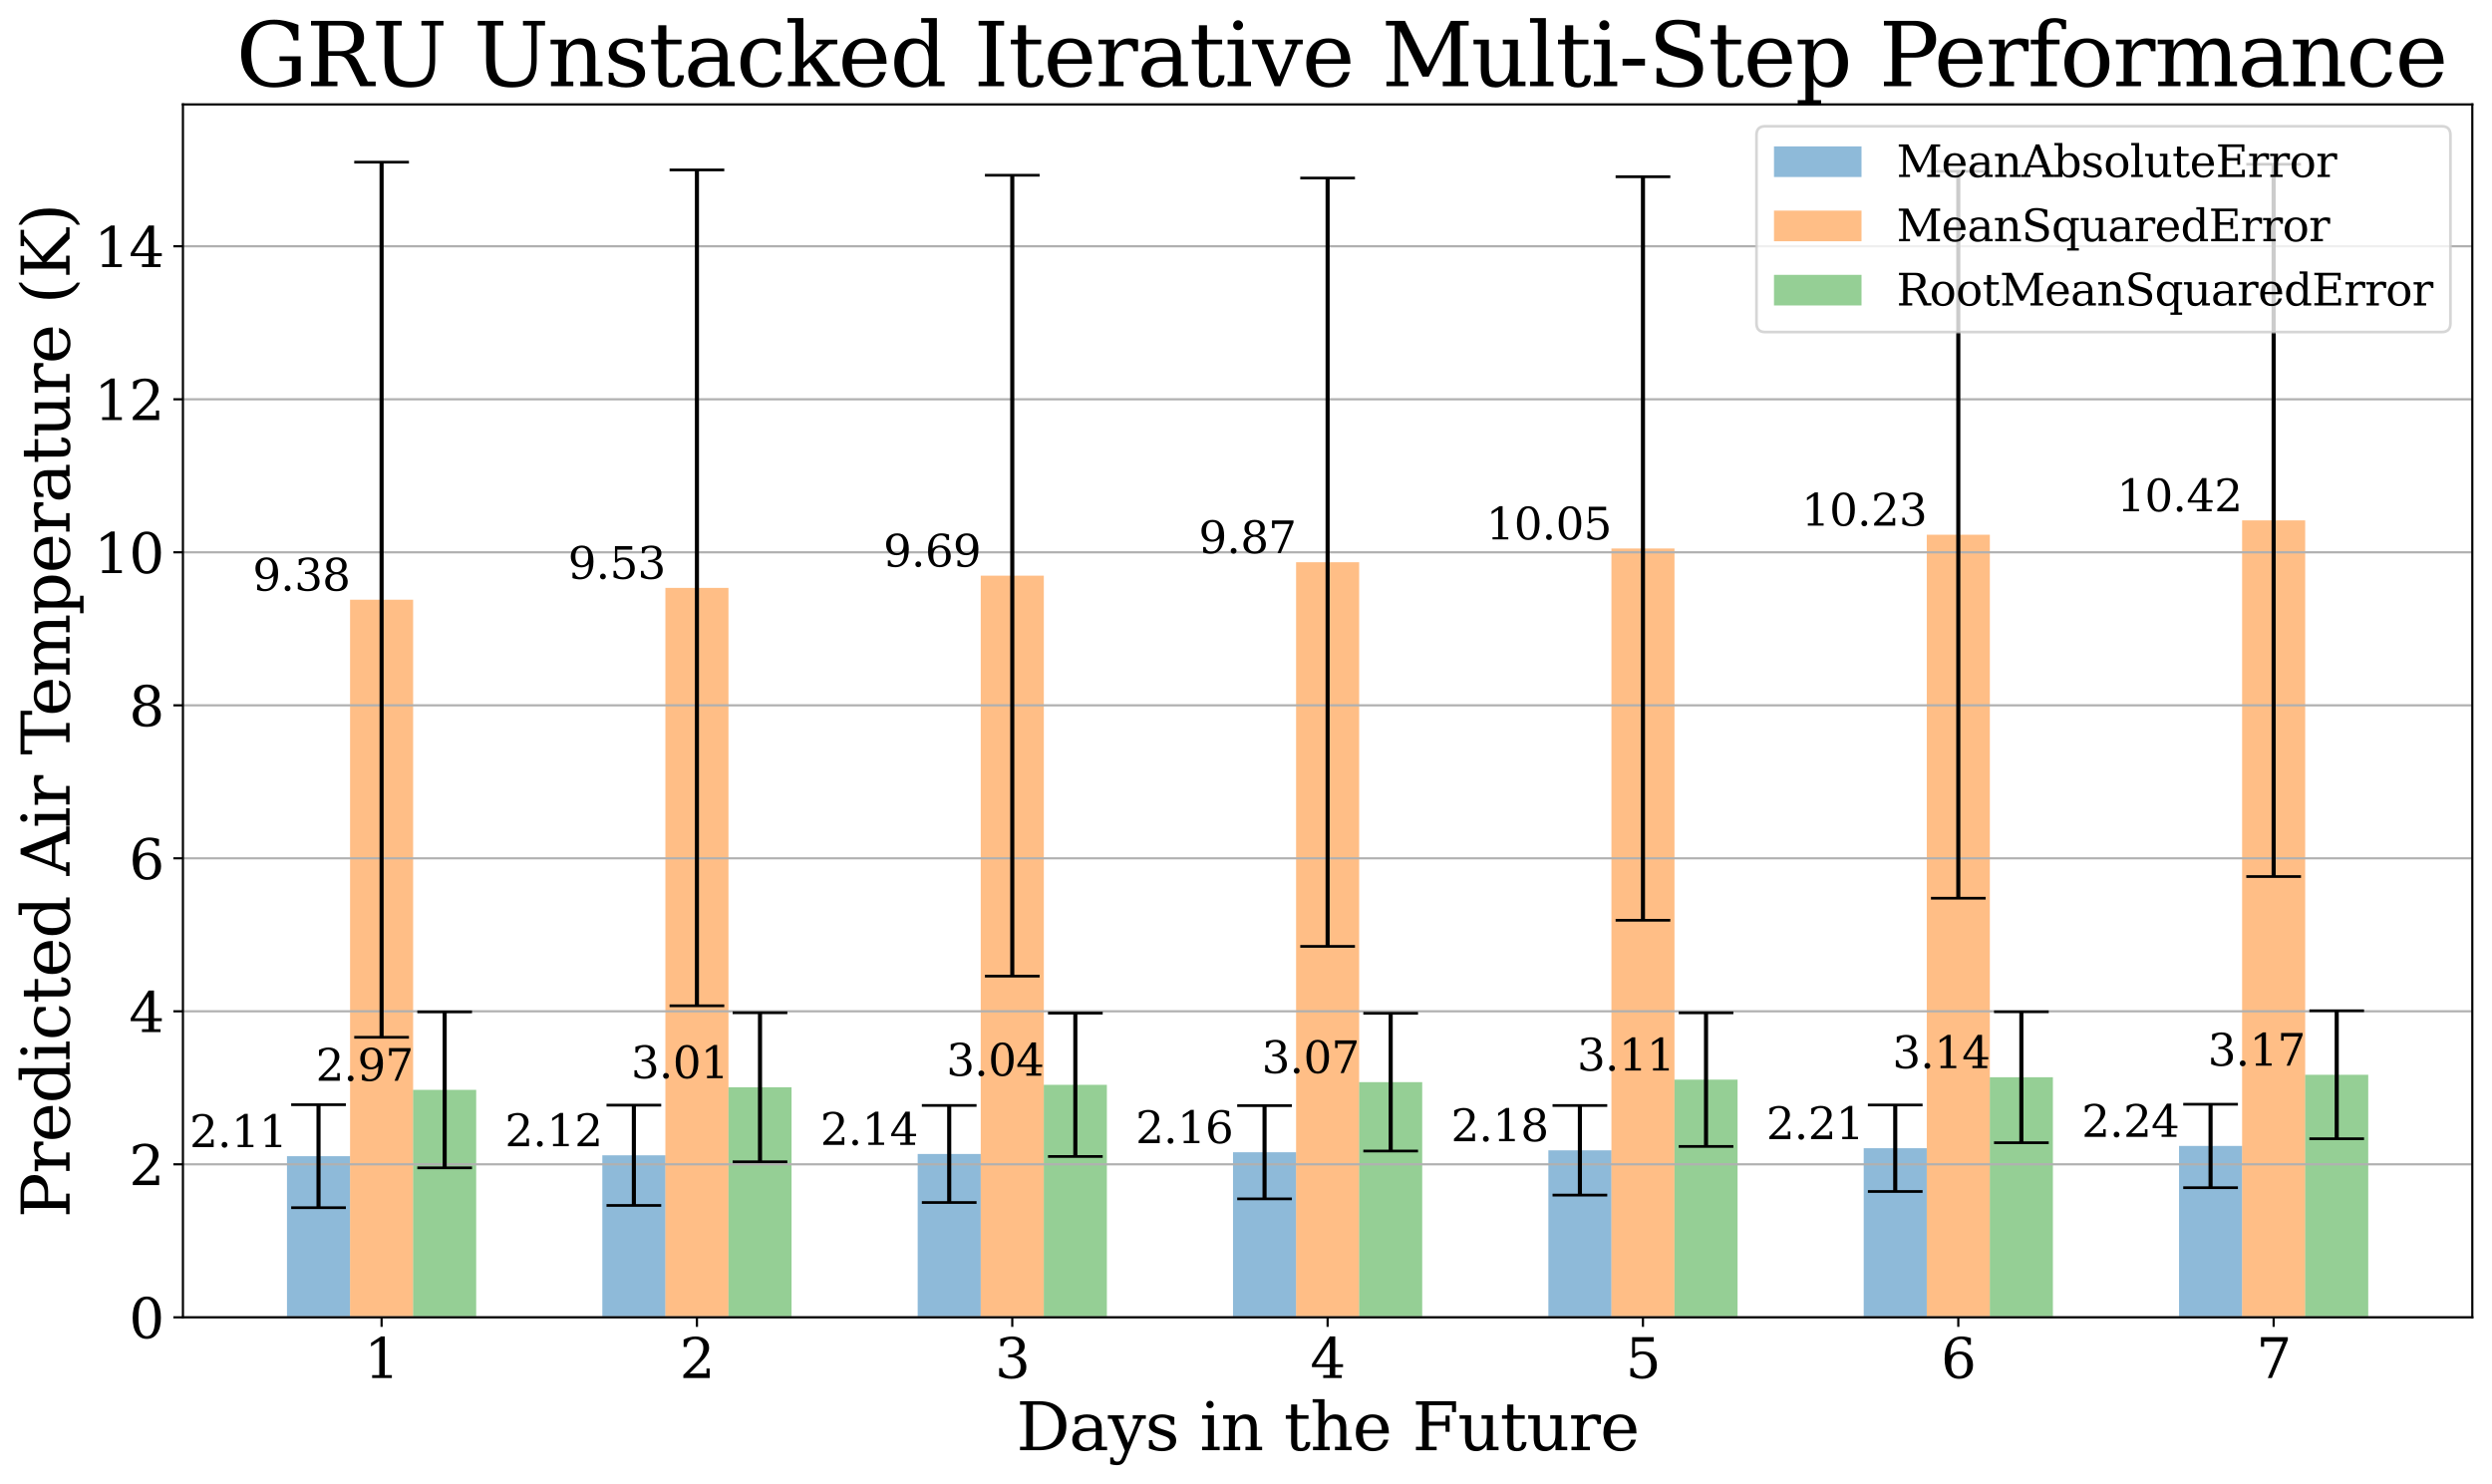 <?xml version="1.0" encoding="utf-8" standalone="no"?>
<!DOCTYPE svg PUBLIC "-//W3C//DTD SVG 1.1//EN"
  "http://www.w3.org/Graphics/SVG/1.1/DTD/svg11.dtd">
<svg height="542.815pt" version="1.1" viewBox="0 0 911.077 542.815" width="911.077pt" xmlns="http://www.w3.org/2000/svg" xmlns:xlink="http://www.w3.org/1999/xlink">
 <defs>
  <style type="text/css">*{stroke-linecap:butt;stroke-linejoin:round;}</style>
 </defs>
 <g id="figure_1">
  <g id="patch_1">
   <path d="M 0 542.815 
L 911.077 542.815 
L 911.077 0 
L 0 0 
z
" style="fill:#ffffff;"/>
  </g>
  <g id="axes_1">
   <g id="patch_2">
    <path d="M 66.877 481.69 
L 903.878 481.69 
L 903.878 38.17 
L 66.877 38.17 
z
" style="fill:#ffffff;"/>
   </g>
   <g id="patch_3">
    <path clip-path="url(#pdb1613e1c4)" d="M 104.923 481.69 
L 127.981 481.69 
L 127.981 422.774 
L 104.923 422.774 
z
" style="fill:#1f77b4;opacity:0.5;"/>
   </g>
   <g id="patch_4">
    <path clip-path="url(#pdb1613e1c4)" d="M 220.212 481.69 
L 243.27 481.69 
L 243.27 422.438 
L 220.212 422.438 
z
" style="fill:#1f77b4;opacity:0.5;"/>
   </g>
   <g id="patch_5">
    <path clip-path="url(#pdb1613e1c4)" d="M 335.501 481.69 
L 358.559 481.69 
L 358.559 421.963 
L 335.501 421.963 
z
" style="fill:#1f77b4;opacity:0.5;"/>
   </g>
   <g id="patch_6">
    <path clip-path="url(#pdb1613e1c4)" d="M 450.791 481.69 
L 473.849 481.69 
L 473.849 421.326 
L 450.791 421.326 
z
" style="fill:#1f77b4;opacity:0.5;"/>
   </g>
   <g id="patch_7">
    <path clip-path="url(#pdb1613e1c4)" d="M 566.08 481.69 
L 589.138 481.69 
L 589.138 420.617 
L 566.08 420.617 
z
" style="fill:#1f77b4;opacity:0.5;"/>
   </g>
   <g id="patch_8">
    <path clip-path="url(#pdb1613e1c4)" d="M 681.369 481.69 
L 704.427 481.69 
L 704.427 419.855 
L 681.369 419.855 
z
" style="fill:#1f77b4;opacity:0.5;"/>
   </g>
   <g id="patch_9">
    <path clip-path="url(#pdb1613e1c4)" d="M 796.658 481.69 
L 819.716 481.69 
L 819.716 419.033 
L 796.658 419.033 
z
" style="fill:#1f77b4;opacity:0.5;"/>
   </g>
   <g id="patch_10">
    <path clip-path="url(#pdb1613e1c4)" d="M 127.981 481.69 
L 151.039 481.69 
L 151.039 219.287 
L 127.981 219.287 
z
" style="fill:#ff7f0e;opacity:0.5;"/>
   </g>
   <g id="patch_11">
    <path clip-path="url(#pdb1613e1c4)" d="M 243.27 481.69 
L 266.328 481.69 
L 266.328 214.96 
L 243.27 214.96 
z
" style="fill:#ff7f0e;opacity:0.5;"/>
   </g>
   <g id="patch_12">
    <path clip-path="url(#pdb1613e1c4)" d="M 358.559 481.69 
L 381.617 481.69 
L 381.617 210.502 
L 358.559 210.502 
z
" style="fill:#ff7f0e;opacity:0.5;"/>
   </g>
   <g id="patch_13">
    <path clip-path="url(#pdb1613e1c4)" d="M 473.849 481.69 
L 496.906 481.69 
L 496.906 205.578 
L 473.849 205.578 
z
" style="fill:#ff7f0e;opacity:0.5;"/>
   </g>
   <g id="patch_14">
    <path clip-path="url(#pdb1613e1c4)" d="M 589.138 481.69 
L 612.196 481.69 
L 612.196 200.569 
L 589.138 200.569 
z
" style="fill:#ff7f0e;opacity:0.5;"/>
   </g>
   <g id="patch_15">
    <path clip-path="url(#pdb1613e1c4)" d="M 704.427 481.69 
L 727.485 481.69 
L 727.485 195.538 
L 704.427 195.538 
z
" style="fill:#ff7f0e;opacity:0.5;"/>
   </g>
   <g id="patch_16">
    <path clip-path="url(#pdb1613e1c4)" d="M 819.716 481.69 
L 842.774 481.69 
L 842.774 190.29 
L 819.716 190.29 
z
" style="fill:#ff7f0e;opacity:0.5;"/>
   </g>
   <g id="patch_17">
    <path clip-path="url(#pdb1613e1c4)" d="M 151.039 481.69 
L 174.097 481.69 
L 174.097 398.513 
L 151.039 398.513 
z
" style="fill:#2ca02c;opacity:0.5;"/>
   </g>
   <g id="patch_18">
    <path clip-path="url(#pdb1613e1c4)" d="M 266.328 481.69 
L 289.386 481.69 
L 289.386 397.57 
L 266.328 397.57 
z
" style="fill:#2ca02c;opacity:0.5;"/>
   </g>
   <g id="patch_19">
    <path clip-path="url(#pdb1613e1c4)" d="M 381.617 481.69 
L 404.675 481.69 
L 404.675 396.662 
L 381.617 396.662 
z
" style="fill:#2ca02c;opacity:0.5;"/>
   </g>
   <g id="patch_20">
    <path clip-path="url(#pdb1613e1c4)" d="M 496.906 481.69 
L 519.964 481.69 
L 519.964 395.698 
L 496.906 395.698 
z
" style="fill:#2ca02c;opacity:0.5;"/>
   </g>
   <g id="patch_21">
    <path clip-path="url(#pdb1613e1c4)" d="M 612.196 481.69 
L 635.254 481.69 
L 635.254 394.775 
L 612.196 394.775 
z
" style="fill:#2ca02c;opacity:0.5;"/>
   </g>
   <g id="patch_22">
    <path clip-path="url(#pdb1613e1c4)" d="M 727.485 481.69 
L 750.543 481.69 
L 750.543 393.898 
L 727.485 393.898 
z
" style="fill:#2ca02c;opacity:0.5;"/>
   </g>
   <g id="patch_23">
    <path clip-path="url(#pdb1613e1c4)" d="M 842.774 481.69 
L 865.832 481.69 
L 865.832 392.991 
L 842.774 392.991 
z
" style="fill:#2ca02c;opacity:0.5;"/>
   </g>
   <g id="matplotlib.axis_1">
    <g id="xtick_1">
     <g id="line2d_1">
      <defs>
       <path d="M 0 0 
L 0 3.5 
" id="m2ed9f456ec" style="stroke:#000000;stroke-width:0.8;"/>
      </defs>
      <g>
       <use style="stroke:#000000;stroke-width:0.8;" x="139.51" xlink:href="#m2ed9f456ec" y="481.69"/>
      </g>
     </g>
     <g id="text_1">
      <!-- 1 -->
      <g transform="translate(133.147 503.887)scale(0.2 -0.2)">
       <defs>
        <path d="M 909 0 
L 909 331 
L 1722 331 
L 1722 4213 
L 781 3603 
L 781 4013 
L 1919 4750 
L 2350 4750 
L 2350 331 
L 3163 331 
L 3163 0 
L 909 0 
z
" id="DejaVuSerif-31" transform="scale(0.016)"/>
       </defs>
       <use xlink:href="#DejaVuSerif-31"/>
      </g>
     </g>
    </g>
    <g id="xtick_2">
     <g id="line2d_2">
      <g>
       <use style="stroke:#000000;stroke-width:0.8;" x="254.799" xlink:href="#m2ed9f456ec" y="481.69"/>
      </g>
     </g>
     <g id="text_2">
      <!-- 2 -->
      <g transform="translate(248.436 503.887)scale(0.2 -0.2)">
       <defs>
        <path d="M 819 3553 
L 469 3553 
L 469 4384 
Q 803 4563 1142 4656 
Q 1481 4750 1806 4750 
Q 2534 4750 2956 4397 
Q 3378 4044 3378 3438 
Q 3378 2753 2422 1800 
Q 2347 1728 2309 1691 
L 1131 513 
L 3078 513 
L 3078 1088 
L 3444 1088 
L 3444 0 
L 434 0 
L 434 341 
L 1850 1753 
Q 2319 2222 2519 2614 
Q 2719 3006 2719 3438 
Q 2719 3909 2473 4175 
Q 2228 4441 1797 4441 
Q 1350 4441 1106 4219 
Q 863 3997 819 3553 
z
" id="DejaVuSerif-32" transform="scale(0.016)"/>
       </defs>
       <use xlink:href="#DejaVuSerif-32"/>
      </g>
     </g>
    </g>
    <g id="xtick_3">
     <g id="line2d_3">
      <g>
       <use style="stroke:#000000;stroke-width:0.8;" x="370.088" xlink:href="#m2ed9f456ec" y="481.69"/>
      </g>
     </g>
     <g id="text_3">
      <!-- 3 -->
      <g transform="translate(363.726 503.887)scale(0.2 -0.2)">
       <defs>
        <path d="M 622 4469 
Q 988 4606 1323 4678 
Q 1659 4750 1953 4750 
Q 2638 4750 3022 4454 
Q 3406 4159 3406 3634 
Q 3406 3213 3140 2930 
Q 2875 2647 2388 2547 
Q 2963 2466 3280 2130 
Q 3597 1794 3597 1259 
Q 3597 606 3158 257 
Q 2719 -91 1894 -91 
Q 1528 -91 1179 -12 
Q 831 66 488 225 
L 488 1131 
L 838 1131 
Q 869 681 1141 450 
Q 1413 219 1906 219 
Q 2384 219 2661 495 
Q 2938 772 2938 1253 
Q 2938 1803 2653 2086 
Q 2369 2369 1819 2369 
L 1522 2369 
L 1522 2688 
L 1678 2688 
Q 2225 2688 2498 2914 
Q 2772 3141 2772 3597 
Q 2772 4006 2547 4223 
Q 2322 4441 1900 4441 
Q 1478 4441 1245 4241 
Q 1013 4041 972 3647 
L 622 3647 
L 622 4469 
z
" id="DejaVuSerif-33" transform="scale(0.016)"/>
       </defs>
       <use xlink:href="#DejaVuSerif-33"/>
      </g>
     </g>
    </g>
    <g id="xtick_4">
     <g id="line2d_4">
      <g>
       <use style="stroke:#000000;stroke-width:0.8;" x="485.377" xlink:href="#m2ed9f456ec" y="481.69"/>
      </g>
     </g>
     <g id="text_4">
      <!-- 4 -->
      <g transform="translate(479.015 503.887)scale(0.2 -0.2)">
       <defs>
        <path d="M 2234 1581 
L 2234 4063 
L 641 1581 
L 2234 1581 
z
M 3609 0 
L 1484 0 
L 1484 331 
L 2234 331 
L 2234 1247 
L 197 1247 
L 197 1588 
L 2241 4750 
L 2859 4750 
L 2859 1581 
L 3750 1581 
L 3750 1247 
L 2859 1247 
L 2859 331 
L 3609 331 
L 3609 0 
z
" id="DejaVuSerif-34" transform="scale(0.016)"/>
       </defs>
       <use xlink:href="#DejaVuSerif-34"/>
      </g>
     </g>
    </g>
    <g id="xtick_5">
     <g id="line2d_5">
      <g>
       <use style="stroke:#000000;stroke-width:0.8;" x="600.667" xlink:href="#m2ed9f456ec" y="481.69"/>
      </g>
     </g>
     <g id="text_5">
      <!-- 5 -->
      <g transform="translate(594.304 503.887)scale(0.2 -0.2)">
       <defs>
        <path d="M 3219 4666 
L 3219 4153 
L 1081 4153 
L 1081 2816 
Q 1244 2928 1461 2984 
Q 1678 3041 1947 3041 
Q 2703 3041 3140 2622 
Q 3578 2203 3578 1478 
Q 3578 738 3136 323 
Q 2694 -91 1894 -91 
Q 1572 -91 1234 -12 
Q 897 66 544 225 
L 544 1131 
L 897 1131 
Q 925 688 1179 453 
Q 1434 219 1894 219 
Q 2388 219 2653 544 
Q 2919 869 2919 1478 
Q 2919 2084 2655 2407 
Q 2391 2731 1894 2731 
Q 1613 2731 1398 2631 
Q 1184 2531 1019 2322 
L 750 2322 
L 750 4666 
L 3219 4666 
z
" id="DejaVuSerif-35" transform="scale(0.016)"/>
       </defs>
       <use xlink:href="#DejaVuSerif-35"/>
      </g>
     </g>
    </g>
    <g id="xtick_6">
     <g id="line2d_6">
      <g>
       <use style="stroke:#000000;stroke-width:0.8;" x="715.956" xlink:href="#m2ed9f456ec" y="481.69"/>
      </g>
     </g>
     <g id="text_6">
      <!-- 6 -->
      <g transform="translate(709.594 503.887)scale(0.2 -0.2)">
       <defs>
        <path d="M 2094 219 
Q 2534 219 2771 542 
Q 3009 866 3009 1472 
Q 3009 2078 2771 2401 
Q 2534 2725 2094 2725 
Q 1647 2725 1412 2412 
Q 1178 2100 1178 1509 
Q 1178 888 1415 553 
Q 1653 219 2094 219 
z
M 1075 2569 
Q 1288 2803 1556 2918 
Q 1825 3034 2163 3034 
Q 2859 3034 3264 2615 
Q 3669 2197 3669 1472 
Q 3669 763 3233 336 
Q 2797 -91 2069 -91 
Q 1278 -91 853 498 
Q 428 1088 428 2181 
Q 428 3406 931 4078 
Q 1434 4750 2350 4750 
Q 2597 4750 2869 4703 
Q 3141 4656 3425 4563 
L 3425 3794 
L 3072 3794 
Q 3034 4109 2831 4275 
Q 2628 4441 2284 4441 
Q 1678 4441 1381 3981 
Q 1084 3522 1075 2569 
z
" id="DejaVuSerif-36" transform="scale(0.016)"/>
       </defs>
       <use xlink:href="#DejaVuSerif-36"/>
      </g>
     </g>
    </g>
    <g id="xtick_7">
     <g id="line2d_7">
      <g>
       <use style="stroke:#000000;stroke-width:0.8;" x="831.245" xlink:href="#m2ed9f456ec" y="481.69"/>
      </g>
     </g>
     <g id="text_7">
      <!-- 7 -->
      <g transform="translate(824.883 503.887)scale(0.2 -0.2)">
       <defs>
        <path d="M 3609 4347 
L 1784 0 
L 1319 0 
L 3059 4153 
L 903 4153 
L 903 3578 
L 538 3578 
L 538 4666 
L 3609 4666 
L 3609 4347 
z
" id="DejaVuSerif-37" transform="scale(0.016)"/>
       </defs>
       <use xlink:href="#DejaVuSerif-37"/>
      </g>
     </g>
    </g>
    <g id="text_8">
     <!-- Days in the Future -->
     <g transform="translate(371.558 530.283)scale(0.24 -0.24)">
      <defs>
       <path d="M 1581 331 
L 2163 331 
Q 3072 331 3558 850 
Q 4044 1369 4044 2338 
Q 4044 3306 3559 3818 
Q 3075 4331 2163 4331 
L 1581 4331 
L 1581 331 
z
M 353 0 
L 353 331 
L 947 331 
L 947 4331 
L 353 4331 
L 353 4666 
L 2209 4666 
Q 3416 4666 4089 4050 
Q 4763 3434 4763 2338 
Q 4763 1238 4088 619 
Q 3413 0 2209 0 
L 353 0 
z
" id="DejaVuSerif-44" transform="scale(0.016)"/>
       <path d="M 2547 1044 
L 2547 1747 
L 1806 1747 
Q 1378 1747 1168 1562 
Q 959 1378 959 997 
Q 959 650 1171 447 
Q 1384 244 1747 244 
Q 2106 244 2326 466 
Q 2547 688 2547 1044 
z
M 3122 2075 
L 3122 331 
L 3634 331 
L 3634 0 
L 2547 0 
L 2547 359 
Q 2356 128 2106 18 
Q 1856 -91 1522 -91 
Q 969 -91 644 203 
Q 319 497 319 997 
Q 319 1513 691 1797 
Q 1063 2081 1741 2081 
L 2547 2081 
L 2547 2309 
Q 2547 2688 2317 2895 
Q 2088 3103 1672 3103 
Q 1328 3103 1125 2947 
Q 922 2791 872 2484 
L 575 2484 
L 575 3156 
Q 875 3284 1158 3348 
Q 1441 3413 1709 3413 
Q 2400 3413 2761 3070 
Q 3122 2728 3122 2075 
z
" id="DejaVuSerif-61" transform="scale(0.016)"/>
       <path d="M 1381 -609 
L 1600 -56 
L 359 2988 
L -19 2988 
L -19 3322 
L 1509 3322 
L 1509 2988 
L 978 2988 
L 1913 703 
L 2847 2988 
L 2350 2988 
L 2350 3322 
L 3597 3322 
L 3597 2988 
L 3225 2988 
L 1703 -750 
Q 1547 -1138 1356 -1280 
Q 1166 -1422 819 -1422 
Q 672 -1422 517 -1397 
Q 363 -1372 206 -1325 
L 206 -691 
L 500 -691 
Q 519 -903 608 -995 
Q 697 -1088 884 -1088 
Q 1056 -1088 1161 -992 
Q 1266 -897 1381 -609 
z
" id="DejaVuSerif-79" transform="scale(0.016)"/>
       <path d="M 359 184 
L 359 959 
L 691 959 
Q 703 588 923 403 
Q 1144 219 1575 219 
Q 1963 219 2166 364 
Q 2369 509 2369 788 
Q 2369 1006 2220 1140 
Q 2072 1275 1594 1428 
L 1178 1569 
Q 750 1706 558 1912 
Q 366 2119 366 2438 
Q 366 2894 700 3153 
Q 1034 3413 1625 3413 
Q 1888 3413 2178 3344 
Q 2469 3275 2778 3144 
L 2778 2419 
L 2447 2419 
Q 2434 2741 2221 2922 
Q 2009 3103 1644 3103 
Q 1281 3103 1095 2975 
Q 909 2847 909 2591 
Q 909 2381 1050 2254 
Q 1191 2128 1613 1997 
L 2069 1856 
Q 2541 1709 2748 1489 
Q 2956 1269 2956 922 
Q 2956 450 2595 179 
Q 2234 -91 1600 -91 
Q 1278 -91 972 -22 
Q 666 47 359 184 
z
" id="DejaVuSerif-73" transform="scale(0.016)"/>
       <path id="DejaVuSerif-20" transform="scale(0.016)"/>
       <path d="M 622 4353 
Q 622 4497 726 4603 
Q 831 4709 978 4709 
Q 1122 4709 1226 4603 
Q 1331 4497 1331 4353 
Q 1331 4206 1228 4103 
Q 1125 4000 978 4000 
Q 831 4000 726 4103 
Q 622 4206 622 4353 
z
M 1356 331 
L 1900 331 
L 1900 0 
L 231 0 
L 231 331 
L 781 331 
L 781 2988 
L 231 2988 
L 231 3322 
L 1356 3322 
L 1356 331 
z
" id="DejaVuSerif-69" transform="scale(0.016)"/>
       <path d="M 263 0 
L 263 331 
L 781 331 
L 781 2988 
L 231 2988 
L 231 3322 
L 1356 3322 
L 1356 2731 
Q 1516 3069 1770 3241 
Q 2025 3413 2363 3413 
Q 2913 3413 3172 3097 
Q 3431 2781 3431 2113 
L 3431 331 
L 3944 331 
L 3944 0 
L 2356 0 
L 2356 331 
L 2853 331 
L 2853 1931 
Q 2853 2541 2703 2767 
Q 2553 2994 2175 2994 
Q 1775 2994 1565 2701 
Q 1356 2409 1356 1850 
L 1356 331 
L 1856 331 
L 1856 0 
L 263 0 
z
" id="DejaVuSerif-6e" transform="scale(0.016)"/>
       <path d="M 691 2988 
L 184 2988 
L 184 3322 
L 691 3322 
L 691 4353 
L 1269 4353 
L 1269 3322 
L 2350 3322 
L 2350 2988 
L 1269 2988 
L 1269 878 
Q 1269 456 1350 337 
Q 1431 219 1650 219 
Q 1875 219 1978 351 
Q 2081 484 2088 781 
L 2522 781 
Q 2497 328 2275 118 
Q 2053 -91 1600 -91 
Q 1103 -91 897 129 
Q 691 350 691 878 
L 691 2988 
z
" id="DejaVuSerif-74" transform="scale(0.016)"/>
       <path d="M 263 0 
L 263 331 
L 781 331 
L 781 4531 
L 231 4531 
L 231 4863 
L 1356 4863 
L 1356 2731 
Q 1516 3069 1770 3241 
Q 2025 3413 2363 3413 
Q 2913 3413 3172 3097 
Q 3431 2781 3431 2113 
L 3431 331 
L 3944 331 
L 3944 0 
L 2356 0 
L 2356 331 
L 2853 331 
L 2853 1931 
Q 2853 2541 2704 2764 
Q 2556 2988 2175 2988 
Q 1775 2988 1565 2697 
Q 1356 2406 1356 1850 
L 1356 331 
L 1856 331 
L 1856 0 
L 263 0 
z
" id="DejaVuSerif-68" transform="scale(0.016)"/>
       <path d="M 3469 1600 
L 991 1600 
L 991 1575 
Q 991 903 1244 561 
Q 1497 219 1991 219 
Q 2369 219 2611 417 
Q 2853 616 2950 1006 
L 3413 1006 
Q 3275 459 2904 184 
Q 2534 -91 1931 -91 
Q 1203 -91 761 389 
Q 319 869 319 1663 
Q 319 2450 753 2931 
Q 1188 3413 1894 3413 
Q 2647 3413 3050 2948 
Q 3453 2484 3469 1600 
z
M 2791 1931 
Q 2772 2513 2545 2808 
Q 2319 3103 1894 3103 
Q 1497 3103 1269 2806 
Q 1041 2509 991 1931 
L 2791 1931 
z
" id="DejaVuSerif-65" transform="scale(0.016)"/>
       <path d="M 353 0 
L 353 331 
L 947 331 
L 947 4331 
L 353 4331 
L 353 4666 
L 4172 4666 
L 4172 3628 
L 3788 3628 
L 3788 4281 
L 1581 4281 
L 1581 2719 
L 3175 2719 
L 3175 3303 
L 3559 3303 
L 3559 1753 
L 3175 1753 
L 3175 2338 
L 1581 2338 
L 1581 331 
L 2328 331 
L 2328 0 
L 353 0 
z
" id="DejaVuSerif-46" transform="scale(0.016)"/>
       <path d="M 2266 3322 
L 3341 3322 
L 3341 331 
L 3884 331 
L 3884 0 
L 2766 0 
L 2766 588 
Q 2606 256 2353 82 
Q 2100 -91 1766 -91 
Q 1213 -91 952 223 
Q 691 538 691 1209 
L 691 2988 
L 172 2988 
L 172 3322 
L 1269 3322 
L 1269 1388 
Q 1269 781 1417 556 
Q 1566 331 1947 331 
Q 2347 331 2556 625 
Q 2766 919 2766 1478 
L 2766 2988 
L 2266 2988 
L 2266 3322 
z
" id="DejaVuSerif-75" transform="scale(0.016)"/>
       <path d="M 3059 3328 
L 3059 2497 
L 2728 2497 
Q 2713 2744 2591 2866 
Q 2469 2988 2234 2988 
Q 1809 2988 1582 2694 
Q 1356 2400 1356 1850 
L 1356 331 
L 2022 331 
L 2022 0 
L 263 0 
L 263 331 
L 781 331 
L 781 2994 
L 231 2994 
L 231 3322 
L 1356 3322 
L 1356 2731 
Q 1525 3078 1790 3245 
Q 2056 3413 2438 3413 
Q 2578 3413 2733 3391 
Q 2888 3369 3059 3328 
z
" id="DejaVuSerif-72" transform="scale(0.016)"/>
      </defs>
      <use xlink:href="#DejaVuSerif-44"/>
      <use x="80.176" xlink:href="#DejaVuSerif-61"/>
      <use x="139.795" xlink:href="#DejaVuSerif-79"/>
      <use x="196.289" xlink:href="#DejaVuSerif-73"/>
      <use x="247.607" xlink:href="#DejaVuSerif-20"/>
      <use x="279.395" xlink:href="#DejaVuSerif-69"/>
      <use x="311.377" xlink:href="#DejaVuSerif-6e"/>
      <use x="375.781" xlink:href="#DejaVuSerif-20"/>
      <use x="407.568" xlink:href="#DejaVuSerif-74"/>
      <use x="447.754" xlink:href="#DejaVuSerif-68"/>
      <use x="512.158" xlink:href="#DejaVuSerif-65"/>
      <use x="571.338" xlink:href="#DejaVuSerif-20"/>
      <use x="603.125" xlink:href="#DejaVuSerif-46"/>
      <use x="672.51" xlink:href="#DejaVuSerif-75"/>
      <use x="736.914" xlink:href="#DejaVuSerif-74"/>
      <use x="777.1" xlink:href="#DejaVuSerif-75"/>
      <use x="841.504" xlink:href="#DejaVuSerif-72"/>
      <use x="889.307" xlink:href="#DejaVuSerif-65"/>
     </g>
    </g>
   </g>
   <g id="matplotlib.axis_2">
    <g id="ytick_1">
     <g id="line2d_8">
      <path clip-path="url(#pdb1613e1c4)" d="M 66.877 481.69 
L 903.878 481.69 
" style="fill:none;stroke:#b0b0b0;stroke-linecap:square;stroke-width:0.8;"/>
     </g>
     <g id="line2d_9">
      <defs>
       <path d="M 0 0 
L -3.5 0 
" id="m2a1f2db826" style="stroke:#000000;stroke-width:0.8;"/>
      </defs>
      <g>
       <use style="stroke:#000000;stroke-width:0.8;" x="66.877" xlink:href="#m2a1f2db826" y="481.69"/>
      </g>
     </g>
     <g id="text_9">
      <!-- 0 -->
      <g transform="translate(47.153 489.288)scale(0.2 -0.2)">
       <defs>
        <path d="M 2034 219 
Q 2513 219 2750 744 
Q 2988 1269 2988 2328 
Q 2988 3391 2750 3916 
Q 2513 4441 2034 4441 
Q 1556 4441 1318 3916 
Q 1081 3391 1081 2328 
Q 1081 1269 1318 744 
Q 1556 219 2034 219 
z
M 2034 -91 
Q 1275 -91 848 546 
Q 422 1184 422 2328 
Q 422 3475 848 4112 
Q 1275 4750 2034 4750 
Q 2797 4750 3222 4112 
Q 3647 3475 3647 2328 
Q 3647 1184 3222 546 
Q 2797 -91 2034 -91 
z
" id="DejaVuSerif-30" transform="scale(0.016)"/>
       </defs>
       <use xlink:href="#DejaVuSerif-30"/>
      </g>
     </g>
    </g>
    <g id="ytick_2">
     <g id="line2d_10">
      <path clip-path="url(#pdb1613e1c4)" d="M 66.877 425.742 
L 903.878 425.742 
" style="fill:none;stroke:#b0b0b0;stroke-linecap:square;stroke-width:0.8;"/>
     </g>
     <g id="line2d_11">
      <g>
       <use style="stroke:#000000;stroke-width:0.8;" x="66.877" xlink:href="#m2a1f2db826" y="425.742"/>
      </g>
     </g>
     <g id="text_10">
      <!-- 2 -->
      <g transform="translate(47.153 433.341)scale(0.2 -0.2)">
       <use xlink:href="#DejaVuSerif-32"/>
      </g>
     </g>
    </g>
    <g id="ytick_3">
     <g id="line2d_12">
      <path clip-path="url(#pdb1613e1c4)" d="M 66.877 369.795 
L 903.878 369.795 
" style="fill:none;stroke:#b0b0b0;stroke-linecap:square;stroke-width:0.8;"/>
     </g>
     <g id="line2d_13">
      <g>
       <use style="stroke:#000000;stroke-width:0.8;" x="66.877" xlink:href="#m2a1f2db826" y="369.795"/>
      </g>
     </g>
     <g id="text_11">
      <!-- 4 -->
      <g transform="translate(47.153 377.393)scale(0.2 -0.2)">
       <use xlink:href="#DejaVuSerif-34"/>
      </g>
     </g>
    </g>
    <g id="ytick_4">
     <g id="line2d_14">
      <path clip-path="url(#pdb1613e1c4)" d="M 66.877 313.847 
L 903.878 313.847 
" style="fill:none;stroke:#b0b0b0;stroke-linecap:square;stroke-width:0.8;"/>
     </g>
     <g id="line2d_15">
      <g>
       <use style="stroke:#000000;stroke-width:0.8;" x="66.877" xlink:href="#m2a1f2db826" y="313.847"/>
      </g>
     </g>
     <g id="text_12">
      <!-- 6 -->
      <g transform="translate(47.153 321.445)scale(0.2 -0.2)">
       <use xlink:href="#DejaVuSerif-36"/>
      </g>
     </g>
    </g>
    <g id="ytick_5">
     <g id="line2d_16">
      <path clip-path="url(#pdb1613e1c4)" d="M 66.877 257.899 
L 903.878 257.899 
" style="fill:none;stroke:#b0b0b0;stroke-linecap:square;stroke-width:0.8;"/>
     </g>
     <g id="line2d_17">
      <g>
       <use style="stroke:#000000;stroke-width:0.8;" x="66.877" xlink:href="#m2a1f2db826" y="257.899"/>
      </g>
     </g>
     <g id="text_13">
      <!-- 8 -->
      <g transform="translate(47.153 265.498)scale(0.2 -0.2)">
       <defs>
        <path d="M 2981 1275 
Q 2981 1775 2732 2051 
Q 2484 2328 2034 2328 
Q 1584 2328 1336 2051 
Q 1088 1775 1088 1275 
Q 1088 772 1336 495 
Q 1584 219 2034 219 
Q 2484 219 2732 495 
Q 2981 772 2981 1275 
z
M 2853 3541 
Q 2853 3966 2637 4203 
Q 2422 4441 2034 4441 
Q 1650 4441 1433 4203 
Q 1216 3966 1216 3541 
Q 1216 3113 1433 2875 
Q 1650 2638 2034 2638 
Q 2422 2638 2637 2875 
Q 2853 3113 2853 3541 
z
M 2516 2484 
Q 3047 2413 3344 2092 
Q 3641 1772 3641 1275 
Q 3641 619 3225 264 
Q 2809 -91 2034 -91 
Q 1263 -91 845 264 
Q 428 619 428 1275 
Q 428 1772 725 2092 
Q 1022 2413 1556 2484 
Q 1084 2569 832 2842 
Q 581 3116 581 3541 
Q 581 4103 968 4426 
Q 1356 4750 2034 4750 
Q 2713 4750 3100 4426 
Q 3488 4103 3488 3541 
Q 3488 3116 3236 2842 
Q 2984 2569 2516 2484 
z
" id="DejaVuSerif-38" transform="scale(0.016)"/>
       </defs>
       <use xlink:href="#DejaVuSerif-38"/>
      </g>
     </g>
    </g>
    <g id="ytick_6">
     <g id="line2d_18">
      <path clip-path="url(#pdb1613e1c4)" d="M 66.877 201.952 
L 903.878 201.952 
" style="fill:none;stroke:#b0b0b0;stroke-linecap:square;stroke-width:0.8;"/>
     </g>
     <g id="line2d_19">
      <g>
       <use style="stroke:#000000;stroke-width:0.8;" x="66.877" xlink:href="#m2a1f2db826" y="201.952"/>
      </g>
     </g>
     <g id="text_14">
      <!-- 10 -->
      <g transform="translate(34.428 209.55)scale(0.2 -0.2)">
       <use xlink:href="#DejaVuSerif-31"/>
       <use x="63.623" xlink:href="#DejaVuSerif-30"/>
      </g>
     </g>
    </g>
    <g id="ytick_7">
     <g id="line2d_20">
      <path clip-path="url(#pdb1613e1c4)" d="M 66.877 146.004 
L 903.878 146.004 
" style="fill:none;stroke:#b0b0b0;stroke-linecap:square;stroke-width:0.8;"/>
     </g>
     <g id="line2d_21">
      <g>
       <use style="stroke:#000000;stroke-width:0.8;" x="66.877" xlink:href="#m2a1f2db826" y="146.004"/>
      </g>
     </g>
     <g id="text_15">
      <!-- 12 -->
      <g transform="translate(34.428 153.602)scale(0.2 -0.2)">
       <use xlink:href="#DejaVuSerif-31"/>
       <use x="63.623" xlink:href="#DejaVuSerif-32"/>
      </g>
     </g>
    </g>
    <g id="ytick_8">
     <g id="line2d_22">
      <path clip-path="url(#pdb1613e1c4)" d="M 66.877 90.056 
L 903.878 90.056 
" style="fill:none;stroke:#b0b0b0;stroke-linecap:square;stroke-width:0.8;"/>
     </g>
     <g id="line2d_23">
      <g>
       <use style="stroke:#000000;stroke-width:0.8;" x="66.877" xlink:href="#m2a1f2db826" y="90.056"/>
      </g>
     </g>
     <g id="text_16">
      <!-- 14 -->
      <g transform="translate(34.428 97.655)scale(0.2 -0.2)">
       <use xlink:href="#DejaVuSerif-31"/>
       <use x="63.623" xlink:href="#DejaVuSerif-34"/>
      </g>
     </g>
    </g>
    <g id="text_17">
     <!-- Predicted Air Temperature (K) -->
     <g transform="translate(25.436 445.319)rotate(-90)scale(0.24 -0.24)">
      <defs>
       <path d="M 1581 2375 
L 2406 2375 
Q 2872 2375 3115 2626 
Q 3359 2878 3359 3353 
Q 3359 3831 3115 4081 
Q 2872 4331 2406 4331 
L 1581 4331 
L 1581 2375 
z
M 353 0 
L 353 331 
L 947 331 
L 947 4331 
L 353 4331 
L 353 4666 
L 2559 4666 
Q 3259 4666 3668 4311 
Q 4078 3956 4078 3353 
Q 4078 2753 3668 2397 
Q 3259 2041 2559 2041 
L 1581 2041 
L 1581 331 
L 2303 331 
L 2303 0 
L 353 0 
z
" id="DejaVuSerif-50" transform="scale(0.016)"/>
       <path d="M 3359 331 
L 3909 331 
L 3909 0 
L 2784 0 
L 2784 519 
Q 2616 206 2355 57 
Q 2094 -91 1709 -91 
Q 1097 -91 708 395 
Q 319 881 319 1663 
Q 319 2444 706 2928 
Q 1094 3413 1709 3413 
Q 2094 3413 2355 3264 
Q 2616 3116 2784 2803 
L 2784 4531 
L 2241 4531 
L 2241 4863 
L 3359 4863 
L 3359 331 
z
M 2784 1497 
L 2784 1825 
Q 2784 2422 2554 2737 
Q 2325 3053 1888 3053 
Q 1444 3053 1217 2703 
Q 991 2353 991 1663 
Q 991 975 1217 622 
Q 1444 269 1888 269 
Q 2325 269 2554 583 
Q 2784 897 2784 1497 
z
" id="DejaVuSerif-64" transform="scale(0.016)"/>
       <path d="M 3291 997 
Q 3169 466 2822 187 
Q 2475 -91 1925 -91 
Q 1200 -91 759 389 
Q 319 869 319 1663 
Q 319 2459 759 2936 
Q 1200 3413 1925 3413 
Q 2241 3413 2553 3339 
Q 2866 3266 3181 3116 
L 3181 2266 
L 2847 2266 
Q 2781 2703 2561 2903 
Q 2341 3103 1931 3103 
Q 1466 3103 1228 2742 
Q 991 2381 991 1663 
Q 991 944 1227 581 
Q 1463 219 1931 219 
Q 2303 219 2525 412 
Q 2747 606 2828 997 
L 3291 997 
z
" id="DejaVuSerif-63" transform="scale(0.016)"/>
       <path d="M 1281 1691 
L 2994 1691 
L 2138 3909 
L 1281 1691 
z
M -38 0 
L -38 331 
L 372 331 
L 2034 4666 
L 2559 4666 
L 4225 331 
L 4684 331 
L 4684 0 
L 2988 0 
L 2988 331 
L 3506 331 
L 3116 1356 
L 1153 1356 
L 763 331 
L 1275 331 
L 1275 0 
L -38 0 
z
" id="DejaVuSerif-41" transform="scale(0.016)"/>
       <path d="M 1222 0 
L 1222 331 
L 1819 331 
L 1819 4294 
L 447 4294 
L 447 3566 
L 63 3566 
L 63 4666 
L 4206 4666 
L 4206 3566 
L 3822 3566 
L 3822 4294 
L 2450 4294 
L 2450 331 
L 3047 331 
L 3047 0 
L 1222 0 
z
" id="DejaVuSerif-54" transform="scale(0.016)"/>
       <path d="M 3316 2675 
Q 3481 3041 3739 3227 
Q 3997 3413 4341 3413 
Q 4863 3413 5119 3089 
Q 5375 2766 5375 2113 
L 5375 331 
L 5894 331 
L 5894 0 
L 4300 0 
L 4300 331 
L 4800 331 
L 4800 2047 
Q 4800 2556 4650 2772 
Q 4500 2988 4153 2988 
Q 3769 2988 3567 2697 
Q 3366 2406 3366 1850 
L 3366 331 
L 3866 331 
L 3866 0 
L 2291 0 
L 2291 331 
L 2791 331 
L 2791 2069 
Q 2791 2566 2641 2777 
Q 2491 2988 2144 2988 
Q 1759 2988 1557 2697 
Q 1356 2406 1356 1850 
L 1356 331 
L 1856 331 
L 1856 0 
L 263 0 
L 263 331 
L 781 331 
L 781 2994 
L 231 2994 
L 231 3322 
L 1356 3322 
L 1356 2731 
Q 1516 3063 1762 3238 
Q 2009 3413 2322 3413 
Q 2709 3413 2968 3220 
Q 3228 3028 3316 2675 
z
" id="DejaVuSerif-6d" transform="scale(0.016)"/>
       <path d="M 1313 1825 
L 1313 1497 
Q 1313 897 1542 583 
Q 1772 269 2209 269 
Q 2650 269 2876 622 
Q 3103 975 3103 1663 
Q 3103 2353 2876 2703 
Q 2650 3053 2209 3053 
Q 1772 3053 1542 2737 
Q 1313 2422 1313 1825 
z
M 738 2988 
L 184 2988 
L 184 3322 
L 1313 3322 
L 1313 2803 
Q 1481 3116 1742 3264 
Q 2003 3413 2388 3413 
Q 3000 3413 3387 2928 
Q 3775 2444 3775 1663 
Q 3775 881 3387 395 
Q 3000 -91 2388 -91 
Q 2003 -91 1742 57 
Q 1481 206 1313 519 
L 1313 -997 
L 1856 -997 
L 1856 -1331 
L 184 -1331 
L 184 -997 
L 738 -997 
L 738 2988 
z
" id="DejaVuSerif-70" transform="scale(0.016)"/>
       <path d="M 2041 -997 
Q 1281 -656 893 83 
Q 506 822 506 1931 
Q 506 3044 893 3783 
Q 1281 4522 2041 4863 
L 2041 4556 
Q 1559 4225 1350 3623 
Q 1141 3022 1141 1931 
Q 1141 844 1350 242 
Q 1559 -359 2041 -691 
L 2041 -997 
z
" id="DejaVuSerif-28" transform="scale(0.016)"/>
       <path d="M 353 0 
L 353 331 
L 947 331 
L 947 4331 
L 353 4331 
L 353 4666 
L 2175 4666 
L 2175 4331 
L 1581 4331 
L 1581 2566 
L 3591 4331 
L 3084 4331 
L 3084 4666 
L 4634 4666 
L 4634 4331 
L 4109 4331 
L 2106 2572 
L 4347 331 
L 4878 331 
L 4878 0 
L 3794 0 
L 1581 2216 
L 1581 331 
L 2175 331 
L 2175 0 
L 353 0 
z
" id="DejaVuSerif-4b" transform="scale(0.016)"/>
       <path d="M 453 -997 
L 453 -691 
Q 934 -359 1145 242 
Q 1356 844 1356 1931 
Q 1356 3022 1145 3623 
Q 934 4225 453 4556 
L 453 4863 
Q 1216 4522 1603 3783 
Q 1991 3044 1991 1931 
Q 1991 822 1603 83 
Q 1216 -656 453 -997 
z
" id="DejaVuSerif-29" transform="scale(0.016)"/>
      </defs>
      <use xlink:href="#DejaVuSerif-50"/>
      <use x="67.285" xlink:href="#DejaVuSerif-72"/>
      <use x="115.088" xlink:href="#DejaVuSerif-65"/>
      <use x="174.268" xlink:href="#DejaVuSerif-64"/>
      <use x="238.281" xlink:href="#DejaVuSerif-69"/>
      <use x="270.264" xlink:href="#DejaVuSerif-63"/>
      <use x="326.27" xlink:href="#DejaVuSerif-74"/>
      <use x="366.455" xlink:href="#DejaVuSerif-65"/>
      <use x="425.635" xlink:href="#DejaVuSerif-64"/>
      <use x="489.648" xlink:href="#DejaVuSerif-20"/>
      <use x="521.436" xlink:href="#DejaVuSerif-41"/>
      <use x="593.652" xlink:href="#DejaVuSerif-69"/>
      <use x="625.635" xlink:href="#DejaVuSerif-72"/>
      <use x="673.438" xlink:href="#DejaVuSerif-20"/>
      <use x="705.225" xlink:href="#DejaVuSerif-54"/>
      <use x="764.174" xlink:href="#DejaVuSerif-65"/>
      <use x="823.354" xlink:href="#DejaVuSerif-6d"/>
      <use x="918.178" xlink:href="#DejaVuSerif-70"/>
      <use x="982.191" xlink:href="#DejaVuSerif-65"/>
      <use x="1041.371" xlink:href="#DejaVuSerif-72"/>
      <use x="1089.174" xlink:href="#DejaVuSerif-61"/>
      <use x="1148.793" xlink:href="#DejaVuSerif-74"/>
      <use x="1188.979" xlink:href="#DejaVuSerif-75"/>
      <use x="1253.383" xlink:href="#DejaVuSerif-72"/>
      <use x="1301.186" xlink:href="#DejaVuSerif-65"/>
      <use x="1360.365" xlink:href="#DejaVuSerif-20"/>
      <use x="1392.152" xlink:href="#DejaVuSerif-28"/>
      <use x="1431.166" xlink:href="#DejaVuSerif-4b"/>
      <use x="1505.873" xlink:href="#DejaVuSerif-29"/>
     </g>
    </g>
   </g>
   <g id="LineCollection_1">
    <path clip-path="url(#pdb1613e1c4)" d="M 116.452 441.608 
L 116.452 403.94 
" style="fill:none;stroke:#000000;stroke-width:1.5;"/>
    <path clip-path="url(#pdb1613e1c4)" d="M 231.741 440.772 
L 231.741 404.105 
" style="fill:none;stroke:#000000;stroke-width:1.5;"/>
    <path clip-path="url(#pdb1613e1c4)" d="M 347.03 439.717 
L 347.03 404.209 
" style="fill:none;stroke:#000000;stroke-width:1.5;"/>
    <path clip-path="url(#pdb1613e1c4)" d="M 462.32 438.37 
L 462.32 404.281 
" style="fill:none;stroke:#000000;stroke-width:1.5;"/>
    <path clip-path="url(#pdb1613e1c4)" d="M 577.609 436.999 
L 577.609 404.235 
" style="fill:none;stroke:#000000;stroke-width:1.5;"/>
    <path clip-path="url(#pdb1613e1c4)" d="M 692.898 435.675 
L 692.898 404.034 
" style="fill:none;stroke:#000000;stroke-width:1.5;"/>
    <path clip-path="url(#pdb1613e1c4)" d="M 808.187 434.291 
L 808.187 403.775 
" style="fill:none;stroke:#000000;stroke-width:1.5;"/>
   </g>
   <g id="LineCollection_2">
    <path clip-path="url(#pdb1613e1c4)" d="M 139.51 379.284 
L 139.51 59.29 
" style="fill:none;stroke:#000000;stroke-width:1.5;"/>
    <path clip-path="url(#pdb1613e1c4)" d="M 254.799 367.775 
L 254.799 62.146 
" style="fill:none;stroke:#000000;stroke-width:1.5;"/>
    <path clip-path="url(#pdb1613e1c4)" d="M 370.088 356.931 
L 370.088 64.072 
" style="fill:none;stroke:#000000;stroke-width:1.5;"/>
    <path clip-path="url(#pdb1613e1c4)" d="M 485.377 346.061 
L 485.377 65.094 
" style="fill:none;stroke:#000000;stroke-width:1.5;"/>
    <path clip-path="url(#pdb1613e1c4)" d="M 600.667 336.51 
L 600.667 64.627 
" style="fill:none;stroke:#000000;stroke-width:1.5;"/>
    <path clip-path="url(#pdb1613e1c4)" d="M 715.956 328.435 
L 715.956 62.641 
" style="fill:none;stroke:#000000;stroke-width:1.5;"/>
    <path clip-path="url(#pdb1613e1c4)" d="M 831.245 320.515 
L 831.245 60.065 
" style="fill:none;stroke:#000000;stroke-width:1.5;"/>
   </g>
   <g id="LineCollection_3">
    <path clip-path="url(#pdb1613e1c4)" d="M 162.568 427.03 
L 162.568 369.996 
" style="fill:none;stroke:#000000;stroke-width:1.5;"/>
    <path clip-path="url(#pdb1613e1c4)" d="M 277.857 424.818 
L 277.857 370.322 
" style="fill:none;stroke:#000000;stroke-width:1.5;"/>
    <path clip-path="url(#pdb1613e1c4)" d="M 393.146 422.867 
L 393.146 370.456 
" style="fill:none;stroke:#000000;stroke-width:1.5;"/>
    <path clip-path="url(#pdb1613e1c4)" d="M 508.435 420.89 
L 508.435 370.506 
" style="fill:none;stroke:#000000;stroke-width:1.5;"/>
    <path clip-path="url(#pdb1613e1c4)" d="M 623.725 419.211 
L 623.725 370.339 
" style="fill:none;stroke:#000000;stroke-width:1.5;"/>
    <path clip-path="url(#pdb1613e1c4)" d="M 739.014 417.836 
L 739.014 369.96 
" style="fill:none;stroke:#000000;stroke-width:1.5;"/>
    <path clip-path="url(#pdb1613e1c4)" d="M 854.303 416.389 
L 854.303 369.593 
" style="fill:none;stroke:#000000;stroke-width:1.5;"/>
   </g>
   <g id="line2d_24">
    <defs>
     <path d="M 10 0 
L -10 -0 
" id="m7e0d8dd37c" style="stroke:#000000;"/>
    </defs>
    <g clip-path="url(#pdb1613e1c4)">
     <use style="stroke:#000000;" x="116.452" xlink:href="#m7e0d8dd37c" y="441.608"/>
     <use style="stroke:#000000;" x="231.741" xlink:href="#m7e0d8dd37c" y="440.772"/>
     <use style="stroke:#000000;" x="347.03" xlink:href="#m7e0d8dd37c" y="439.717"/>
     <use style="stroke:#000000;" x="462.32" xlink:href="#m7e0d8dd37c" y="438.37"/>
     <use style="stroke:#000000;" x="577.609" xlink:href="#m7e0d8dd37c" y="436.999"/>
     <use style="stroke:#000000;" x="692.898" xlink:href="#m7e0d8dd37c" y="435.675"/>
     <use style="stroke:#000000;" x="808.187" xlink:href="#m7e0d8dd37c" y="434.291"/>
    </g>
   </g>
   <g id="line2d_25">
    <g clip-path="url(#pdb1613e1c4)">
     <use style="stroke:#000000;" x="116.452" xlink:href="#m7e0d8dd37c" y="403.94"/>
     <use style="stroke:#000000;" x="231.741" xlink:href="#m7e0d8dd37c" y="404.105"/>
     <use style="stroke:#000000;" x="347.03" xlink:href="#m7e0d8dd37c" y="404.209"/>
     <use style="stroke:#000000;" x="462.32" xlink:href="#m7e0d8dd37c" y="404.281"/>
     <use style="stroke:#000000;" x="577.609" xlink:href="#m7e0d8dd37c" y="404.235"/>
     <use style="stroke:#000000;" x="692.898" xlink:href="#m7e0d8dd37c" y="404.034"/>
     <use style="stroke:#000000;" x="808.187" xlink:href="#m7e0d8dd37c" y="403.775"/>
    </g>
   </g>
   <g id="line2d_26">
    <g clip-path="url(#pdb1613e1c4)">
     <use style="stroke:#000000;" x="139.51" xlink:href="#m7e0d8dd37c" y="379.284"/>
     <use style="stroke:#000000;" x="254.799" xlink:href="#m7e0d8dd37c" y="367.775"/>
     <use style="stroke:#000000;" x="370.088" xlink:href="#m7e0d8dd37c" y="356.931"/>
     <use style="stroke:#000000;" x="485.377" xlink:href="#m7e0d8dd37c" y="346.061"/>
     <use style="stroke:#000000;" x="600.667" xlink:href="#m7e0d8dd37c" y="336.51"/>
     <use style="stroke:#000000;" x="715.956" xlink:href="#m7e0d8dd37c" y="328.435"/>
     <use style="stroke:#000000;" x="831.245" xlink:href="#m7e0d8dd37c" y="320.515"/>
    </g>
   </g>
   <g id="line2d_27">
    <g clip-path="url(#pdb1613e1c4)">
     <use style="stroke:#000000;" x="139.51" xlink:href="#m7e0d8dd37c" y="59.29"/>
     <use style="stroke:#000000;" x="254.799" xlink:href="#m7e0d8dd37c" y="62.146"/>
     <use style="stroke:#000000;" x="370.088" xlink:href="#m7e0d8dd37c" y="64.072"/>
     <use style="stroke:#000000;" x="485.377" xlink:href="#m7e0d8dd37c" y="65.094"/>
     <use style="stroke:#000000;" x="600.667" xlink:href="#m7e0d8dd37c" y="64.627"/>
     <use style="stroke:#000000;" x="715.956" xlink:href="#m7e0d8dd37c" y="62.641"/>
     <use style="stroke:#000000;" x="831.245" xlink:href="#m7e0d8dd37c" y="60.065"/>
    </g>
   </g>
   <g id="line2d_28">
    <g clip-path="url(#pdb1613e1c4)">
     <use style="stroke:#000000;" x="162.568" xlink:href="#m7e0d8dd37c" y="427.03"/>
     <use style="stroke:#000000;" x="277.857" xlink:href="#m7e0d8dd37c" y="424.818"/>
     <use style="stroke:#000000;" x="393.146" xlink:href="#m7e0d8dd37c" y="422.867"/>
     <use style="stroke:#000000;" x="508.435" xlink:href="#m7e0d8dd37c" y="420.89"/>
     <use style="stroke:#000000;" x="623.725" xlink:href="#m7e0d8dd37c" y="419.211"/>
     <use style="stroke:#000000;" x="739.014" xlink:href="#m7e0d8dd37c" y="417.836"/>
     <use style="stroke:#000000;" x="854.303" xlink:href="#m7e0d8dd37c" y="416.389"/>
    </g>
   </g>
   <g id="line2d_29">
    <g clip-path="url(#pdb1613e1c4)">
     <use style="stroke:#000000;" x="162.568" xlink:href="#m7e0d8dd37c" y="369.996"/>
     <use style="stroke:#000000;" x="277.857" xlink:href="#m7e0d8dd37c" y="370.322"/>
     <use style="stroke:#000000;" x="393.146" xlink:href="#m7e0d8dd37c" y="370.456"/>
     <use style="stroke:#000000;" x="508.435" xlink:href="#m7e0d8dd37c" y="370.506"/>
     <use style="stroke:#000000;" x="623.725" xlink:href="#m7e0d8dd37c" y="370.339"/>
     <use style="stroke:#000000;" x="739.014" xlink:href="#m7e0d8dd37c" y="369.96"/>
     <use style="stroke:#000000;" x="854.303" xlink:href="#m7e0d8dd37c" y="369.593"/>
    </g>
   </g>
   <g id="patch_24">
    <path d="M 66.877 481.69 
L 66.877 38.17 
" style="fill:none;stroke:#000000;stroke-linecap:square;stroke-linejoin:miter;stroke-width:0.8;"/>
   </g>
   <g id="patch_25">
    <path d="M 903.878 481.69 
L 903.878 38.17 
" style="fill:none;stroke:#000000;stroke-linecap:square;stroke-linejoin:miter;stroke-width:0.8;"/>
   </g>
   <g id="patch_26">
    <path d="M 66.877 481.69 
L 903.878 481.69 
" style="fill:none;stroke:#000000;stroke-linecap:square;stroke-linejoin:miter;stroke-width:0.8;"/>
   </g>
   <g id="patch_27">
    <path d="M 66.877 38.17 
L 903.878 38.17 
" style="fill:none;stroke:#000000;stroke-linecap:square;stroke-linejoin:miter;stroke-width:0.8;"/>
   </g>
   <g id="text_18">
    <!-- 2.11 -->
    <g transform="translate(69.298 419.447)scale(0.16 -0.16)">
     <defs>
      <path d="M 603 325 
Q 603 500 722 622 
Q 841 744 1019 744 
Q 1191 744 1312 622 
Q 1434 500 1434 325 
Q 1434 153 1312 31 
Q 1191 -91 1019 -91 
Q 841 -91 722 29 
Q 603 150 603 325 
z
" id="DejaVuSerif-2e" transform="scale(0.016)"/>
     </defs>
     <use xlink:href="#DejaVuSerif-32"/>
     <use x="63.623" xlink:href="#DejaVuSerif-2e"/>
     <use x="95.41" xlink:href="#DejaVuSerif-31"/>
     <use x="159.033" xlink:href="#DejaVuSerif-31"/>
    </g>
   </g>
   <g id="text_19">
    <!-- 2.12 -->
    <g transform="translate(184.587 419.111)scale(0.16 -0.16)">
     <use xlink:href="#DejaVuSerif-32"/>
     <use x="63.623" xlink:href="#DejaVuSerif-2e"/>
     <use x="95.41" xlink:href="#DejaVuSerif-31"/>
     <use x="159.033" xlink:href="#DejaVuSerif-32"/>
    </g>
   </g>
   <g id="text_20">
    <!-- 2.14 -->
    <g transform="translate(299.876 418.635)scale(0.16 -0.16)">
     <use xlink:href="#DejaVuSerif-32"/>
     <use x="63.623" xlink:href="#DejaVuSerif-2e"/>
     <use x="95.41" xlink:href="#DejaVuSerif-31"/>
     <use x="159.033" xlink:href="#DejaVuSerif-34"/>
    </g>
   </g>
   <g id="text_21">
    <!-- 2.16 -->
    <g transform="translate(415.166 417.998)scale(0.16 -0.16)">
     <use xlink:href="#DejaVuSerif-32"/>
     <use x="63.623" xlink:href="#DejaVuSerif-2e"/>
     <use x="95.41" xlink:href="#DejaVuSerif-31"/>
     <use x="159.033" xlink:href="#DejaVuSerif-36"/>
    </g>
   </g>
   <g id="text_22">
    <!-- 2.18 -->
    <g transform="translate(530.455 417.289)scale(0.16 -0.16)">
     <use xlink:href="#DejaVuSerif-32"/>
     <use x="63.623" xlink:href="#DejaVuSerif-2e"/>
     <use x="95.41" xlink:href="#DejaVuSerif-31"/>
     <use x="159.033" xlink:href="#DejaVuSerif-38"/>
    </g>
   </g>
   <g id="text_23">
    <!-- 2.21 -->
    <g transform="translate(645.744 416.527)scale(0.16 -0.16)">
     <use xlink:href="#DejaVuSerif-32"/>
     <use x="63.623" xlink:href="#DejaVuSerif-2e"/>
     <use x="95.41" xlink:href="#DejaVuSerif-32"/>
     <use x="159.033" xlink:href="#DejaVuSerif-31"/>
    </g>
   </g>
   <g id="text_24">
    <!-- 2.24 -->
    <g transform="translate(761.033 415.706)scale(0.16 -0.16)">
     <use xlink:href="#DejaVuSerif-32"/>
     <use x="63.623" xlink:href="#DejaVuSerif-2e"/>
     <use x="95.41" xlink:href="#DejaVuSerif-32"/>
     <use x="159.033" xlink:href="#DejaVuSerif-34"/>
    </g>
   </g>
   <g id="text_25">
    <!-- 9.38 -->
    <g transform="translate(92.356 215.96)scale(0.16 -0.16)">
     <defs>
      <path d="M 2994 2091 
Q 2784 1856 2512 1740 
Q 2241 1625 1900 1625 
Q 1206 1625 804 2044 
Q 403 2463 403 3188 
Q 403 3897 839 4323 
Q 1275 4750 2003 4750 
Q 2794 4750 3217 4161 
Q 3641 3572 3641 2478 
Q 3641 1253 3137 581 
Q 2634 -91 1722 -91 
Q 1475 -91 1203 -44 
Q 931 3 647 97 
L 647 872 
L 997 872 
Q 1038 556 1241 387 
Q 1444 219 1784 219 
Q 2391 219 2687 676 
Q 2984 1134 2994 2091 
z
M 1978 4441 
Q 1534 4441 1298 4117 
Q 1063 3794 1063 3188 
Q 1063 2581 1298 2256 
Q 1534 1931 1978 1931 
Q 2422 1931 2658 2245 
Q 2894 2559 2894 3150 
Q 2894 3772 2656 4106 
Q 2419 4441 1978 4441 
z
" id="DejaVuSerif-39" transform="scale(0.016)"/>
     </defs>
     <use xlink:href="#DejaVuSerif-39"/>
     <use x="63.623" xlink:href="#DejaVuSerif-2e"/>
     <use x="95.41" xlink:href="#DejaVuSerif-33"/>
     <use x="159.033" xlink:href="#DejaVuSerif-38"/>
    </g>
   </g>
   <g id="text_26">
    <!-- 9.53 -->
    <g transform="translate(207.645 211.633)scale(0.16 -0.16)">
     <use xlink:href="#DejaVuSerif-39"/>
     <use x="63.623" xlink:href="#DejaVuSerif-2e"/>
     <use x="95.41" xlink:href="#DejaVuSerif-35"/>
     <use x="159.033" xlink:href="#DejaVuSerif-33"/>
    </g>
   </g>
   <g id="text_27">
    <!-- 9.69 -->
    <g transform="translate(322.934 207.174)scale(0.16 -0.16)">
     <use xlink:href="#DejaVuSerif-39"/>
     <use x="63.623" xlink:href="#DejaVuSerif-2e"/>
     <use x="95.41" xlink:href="#DejaVuSerif-36"/>
     <use x="159.033" xlink:href="#DejaVuSerif-39"/>
    </g>
   </g>
   <g id="text_28">
    <!-- 9.87 -->
    <g transform="translate(438.224 202.25)scale(0.16 -0.16)">
     <use xlink:href="#DejaVuSerif-39"/>
     <use x="63.623" xlink:href="#DejaVuSerif-2e"/>
     <use x="95.41" xlink:href="#DejaVuSerif-38"/>
     <use x="159.033" xlink:href="#DejaVuSerif-37"/>
    </g>
   </g>
   <g id="text_29">
    <!-- 10.05 -->
    <g transform="translate(543.333 197.241)scale(0.16 -0.16)">
     <use xlink:href="#DejaVuSerif-31"/>
     <use x="63.623" xlink:href="#DejaVuSerif-30"/>
     <use x="127.246" xlink:href="#DejaVuSerif-2e"/>
     <use x="159.033" xlink:href="#DejaVuSerif-30"/>
     <use x="222.656" xlink:href="#DejaVuSerif-35"/>
    </g>
   </g>
   <g id="text_30">
    <!-- 10.23 -->
    <g transform="translate(658.622 192.21)scale(0.16 -0.16)">
     <use xlink:href="#DejaVuSerif-31"/>
     <use x="63.623" xlink:href="#DejaVuSerif-30"/>
     <use x="127.246" xlink:href="#DejaVuSerif-2e"/>
     <use x="159.033" xlink:href="#DejaVuSerif-32"/>
     <use x="222.656" xlink:href="#DejaVuSerif-33"/>
    </g>
   </g>
   <g id="text_31">
    <!-- 10.42 -->
    <g transform="translate(773.911 186.962)scale(0.16 -0.16)">
     <use xlink:href="#DejaVuSerif-31"/>
     <use x="63.623" xlink:href="#DejaVuSerif-30"/>
     <use x="127.246" xlink:href="#DejaVuSerif-2e"/>
     <use x="159.033" xlink:href="#DejaVuSerif-34"/>
     <use x="222.656" xlink:href="#DejaVuSerif-32"/>
    </g>
   </g>
   <g id="text_32">
    <!-- 2.97 -->
    <g transform="translate(115.414 395.185)scale(0.16 -0.16)">
     <use xlink:href="#DejaVuSerif-32"/>
     <use x="63.623" xlink:href="#DejaVuSerif-2e"/>
     <use x="95.41" xlink:href="#DejaVuSerif-39"/>
     <use x="159.033" xlink:href="#DejaVuSerif-37"/>
    </g>
   </g>
   <g id="text_33">
    <!-- 3.01 -->
    <g transform="translate(230.703 394.242)scale(0.16 -0.16)">
     <use xlink:href="#DejaVuSerif-33"/>
     <use x="63.623" xlink:href="#DejaVuSerif-2e"/>
     <use x="95.41" xlink:href="#DejaVuSerif-30"/>
     <use x="159.033" xlink:href="#DejaVuSerif-31"/>
    </g>
   </g>
   <g id="text_34">
    <!-- 3.04 -->
    <g transform="translate(345.992 393.334)scale(0.16 -0.16)">
     <use xlink:href="#DejaVuSerif-33"/>
     <use x="63.623" xlink:href="#DejaVuSerif-2e"/>
     <use x="95.41" xlink:href="#DejaVuSerif-30"/>
     <use x="159.033" xlink:href="#DejaVuSerif-34"/>
    </g>
   </g>
   <g id="text_35">
    <!-- 3.07 -->
    <g transform="translate(461.281 392.371)scale(0.16 -0.16)">
     <use xlink:href="#DejaVuSerif-33"/>
     <use x="63.623" xlink:href="#DejaVuSerif-2e"/>
     <use x="95.41" xlink:href="#DejaVuSerif-30"/>
     <use x="159.033" xlink:href="#DejaVuSerif-37"/>
    </g>
   </g>
   <g id="text_36">
    <!-- 3.11 -->
    <g transform="translate(576.571 391.448)scale(0.16 -0.16)">
     <use xlink:href="#DejaVuSerif-33"/>
     <use x="63.623" xlink:href="#DejaVuSerif-2e"/>
     <use x="95.41" xlink:href="#DejaVuSerif-31"/>
     <use x="159.033" xlink:href="#DejaVuSerif-31"/>
    </g>
   </g>
   <g id="text_37">
    <!-- 3.14 -->
    <g transform="translate(691.86 390.57)scale(0.16 -0.16)">
     <use xlink:href="#DejaVuSerif-33"/>
     <use x="63.623" xlink:href="#DejaVuSerif-2e"/>
     <use x="95.41" xlink:href="#DejaVuSerif-31"/>
     <use x="159.033" xlink:href="#DejaVuSerif-34"/>
    </g>
   </g>
   <g id="text_38">
    <!-- 3.17 -->
    <g transform="translate(807.149 389.664)scale(0.16 -0.16)">
     <use xlink:href="#DejaVuSerif-33"/>
     <use x="63.623" xlink:href="#DejaVuSerif-2e"/>
     <use x="95.41" xlink:href="#DejaVuSerif-31"/>
     <use x="159.033" xlink:href="#DejaVuSerif-37"/>
    </g>
   </g>
   <g id="text_39">
    <!--  GRU Unstacked Iterative Multi-Step Performance -->
    <g transform="translate(76.16 31.515)scale(0.32 -0.32)">
     <defs>
      <path d="M 4097 3272 
Q 3988 3856 3641 4136 
Q 3294 4416 2675 4416 
Q 1869 4416 1472 3897 
Q 1075 3378 1075 2328 
Q 1075 1300 1484 772 
Q 1894 244 2688 244 
Q 3041 244 3362 331 
Q 3684 419 3975 594 
L 3975 1797 
L 3097 1797 
L 3097 2131 
L 4609 2131 
L 4609 391 
Q 4194 150 3714 29 
Q 3234 -91 2688 -91 
Q 1631 -91 995 570 
Q 359 1231 359 2328 
Q 359 3434 996 4092 
Q 1634 4750 2713 4750 
Q 3113 4750 3539 4658 
Q 3966 4566 4447 4378 
L 4447 3272 
L 4097 3272 
z
" id="DejaVuSerif-47" transform="scale(0.016)"/>
      <path d="M 3066 2316 
Q 3284 2256 3442 2114 
Q 3600 1972 3725 1716 
L 4403 331 
L 4972 331 
L 4972 0 
L 3872 0 
L 3144 1484 
Q 2934 1916 2759 2042 
Q 2584 2169 2278 2169 
L 1581 2169 
L 1581 331 
L 2241 331 
L 2241 0 
L 353 0 
L 353 331 
L 947 331 
L 947 4331 
L 353 4331 
L 353 4666 
L 2719 4666 
Q 3400 4666 3770 4341 
Q 4141 4016 4141 3419 
Q 4141 2938 3870 2661 
Q 3600 2384 3066 2316 
z
M 1581 2503 
L 2503 2503 
Q 2975 2503 3200 2726 
Q 3425 2950 3425 3419 
Q 3425 3888 3200 4109 
Q 2975 4331 2503 4331 
L 1581 4331 
L 1581 2503 
z
" id="DejaVuSerif-52" transform="scale(0.016)"/>
      <path d="M 897 4331 
L 300 4331 
L 300 4666 
L 2125 4666 
L 2125 4331 
L 1528 4331 
L 1528 1919 
Q 1528 1025 1820 672 
Q 2113 319 2828 319 
Q 3544 319 3836 672 
Q 4128 1025 4128 1919 
L 4128 4331 
L 3531 4331 
L 3531 4666 
L 5106 4666 
L 5106 4331 
L 4513 4331 
L 4513 1856 
Q 4513 791 4103 350 
Q 3694 -91 2713 -91 
Q 1731 -91 1314 353 
Q 897 797 897 1856 
L 897 4331 
z
" id="DejaVuSerif-55" transform="scale(0.016)"/>
      <path d="M 1831 0 
L 219 0 
L 219 331 
L 738 331 
L 738 4531 
L 184 4531 
L 184 4863 
L 1313 4863 
L 1313 1697 
L 2713 2988 
L 2234 2988 
L 2234 3322 
L 3738 3322 
L 3738 2988 
L 3169 2988 
L 2181 2075 
L 3444 331 
L 3922 331 
L 3922 0 
L 2284 0 
L 2284 331 
L 2759 331 
L 1766 1697 
L 1313 1275 
L 1313 331 
L 1831 331 
L 1831 0 
z
" id="DejaVuSerif-6b" transform="scale(0.016)"/>
      <path d="M 1581 331 
L 2175 331 
L 2175 0 
L 353 0 
L 353 331 
L 947 331 
L 947 4331 
L 353 4331 
L 353 4666 
L 2175 4666 
L 2175 4331 
L 1581 4331 
L 1581 331 
z
" id="DejaVuSerif-49" transform="scale(0.016)"/>
      <path d="M 1581 0 
L 359 2988 
L -19 2988 
L -19 3322 
L 1509 3322 
L 1509 2988 
L 978 2988 
L 1913 703 
L 2847 2988 
L 2350 2988 
L 2350 3322 
L 3597 3322 
L 3597 2988 
L 3225 2988 
L 2003 0 
L 1581 0 
z
" id="DejaVuSerif-76" transform="scale(0.016)"/>
      <path d="M 353 0 
L 353 331 
L 947 331 
L 947 4331 
L 319 4331 
L 319 4666 
L 1678 4666 
L 3316 1344 
L 4953 4666 
L 6228 4666 
L 6228 4331 
L 5606 4331 
L 5606 331 
L 6203 331 
L 6203 0 
L 4378 0 
L 4378 331 
L 4972 331 
L 4972 3938 
L 3372 684 
L 2931 684 
L 1331 3938 
L 1331 331 
L 1925 331 
L 1925 0 
L 353 0 
z
" id="DejaVuSerif-4d" transform="scale(0.016)"/>
      <path d="M 1313 331 
L 1856 331 
L 1856 0 
L 184 0 
L 184 331 
L 738 331 
L 738 4531 
L 184 4531 
L 184 4863 
L 1313 4863 
L 1313 331 
z
" id="DejaVuSerif-6c" transform="scale(0.016)"/>
      <path d="M 281 1959 
L 1881 1959 
L 1881 1472 
L 281 1472 
L 281 1959 
z
" id="DejaVuSerif-2d" transform="scale(0.016)"/>
      <path d="M 594 225 
L 594 1288 
L 953 1284 
Q 969 753 1261 498 
Q 1553 244 2150 244 
Q 2706 244 2998 464 
Q 3291 684 3291 1106 
Q 3291 1444 3114 1625 
Q 2938 1806 2369 1978 
L 1753 2163 
Q 1084 2366 811 2669 
Q 538 2972 538 3500 
Q 538 4094 959 4422 
Q 1381 4750 2144 4750 
Q 2469 4750 2856 4679 
Q 3244 4609 3681 4475 
L 3681 3481 
L 3328 3481 
Q 3275 3975 2998 4195 
Q 2722 4416 2156 4416 
Q 1663 4416 1405 4214 
Q 1147 4013 1147 3628 
Q 1147 3294 1340 3103 
Q 1534 2913 2163 2725 
L 2741 2553 
Q 3375 2363 3645 2067 
Q 3916 1772 3916 1275 
Q 3916 597 3481 253 
Q 3047 -91 2188 -91 
Q 1803 -91 1404 -12 
Q 1006 66 594 225 
z
" id="DejaVuSerif-53" transform="scale(0.016)"/>
      <path d="M 2753 4078 
L 2450 4078 
Q 2447 4313 2317 4434 
Q 2188 4556 1941 4556 
Q 1619 4556 1487 4379 
Q 1356 4203 1356 3750 
L 1356 3322 
L 2284 3322 
L 2284 2988 
L 1356 2988 
L 1356 331 
L 2094 331 
L 2094 0 
L 231 0 
L 231 331 
L 781 331 
L 781 2988 
L 231 2988 
L 231 3322 
L 781 3322 
L 781 3738 
Q 781 4294 1070 4578 
Q 1359 4863 1919 4863 
Q 2128 4863 2337 4825 
Q 2547 4788 2753 4709 
L 2753 4078 
z
" id="DejaVuSerif-66" transform="scale(0.016)"/>
      <path d="M 1925 219 
Q 2388 219 2623 584 
Q 2859 950 2859 1663 
Q 2859 2375 2623 2739 
Q 2388 3103 1925 3103 
Q 1463 3103 1227 2739 
Q 991 2375 991 1663 
Q 991 950 1228 584 
Q 1466 219 1925 219 
z
M 1925 -91 
Q 1200 -91 759 389 
Q 319 869 319 1663 
Q 319 2456 758 2934 
Q 1197 3413 1925 3413 
Q 2653 3413 3092 2934 
Q 3531 2456 3531 1663 
Q 3531 869 3092 389 
Q 2653 -91 1925 -91 
z
" id="DejaVuSerif-6f" transform="scale(0.016)"/>
     </defs>
     <use xlink:href="#DejaVuSerif-20"/>
     <use x="31.787" xlink:href="#DejaVuSerif-47"/>
     <use x="111.67" xlink:href="#DejaVuSerif-52"/>
     <use x="186.963" xlink:href="#DejaVuSerif-55"/>
     <use x="271.24" xlink:href="#DejaVuSerif-20"/>
     <use x="303.027" xlink:href="#DejaVuSerif-55"/>
     <use x="387.305" xlink:href="#DejaVuSerif-6e"/>
     <use x="451.709" xlink:href="#DejaVuSerif-73"/>
     <use x="503.027" xlink:href="#DejaVuSerif-74"/>
     <use x="543.213" xlink:href="#DejaVuSerif-61"/>
     <use x="602.832" xlink:href="#DejaVuSerif-63"/>
     <use x="658.838" xlink:href="#DejaVuSerif-6b"/>
     <use x="719.434" xlink:href="#DejaVuSerif-65"/>
     <use x="778.613" xlink:href="#DejaVuSerif-64"/>
     <use x="842.627" xlink:href="#DejaVuSerif-20"/>
     <use x="874.414" xlink:href="#DejaVuSerif-49"/>
     <use x="913.916" xlink:href="#DejaVuSerif-74"/>
     <use x="954.102" xlink:href="#DejaVuSerif-65"/>
     <use x="1013.281" xlink:href="#DejaVuSerif-72"/>
     <use x="1061.084" xlink:href="#DejaVuSerif-61"/>
     <use x="1120.703" xlink:href="#DejaVuSerif-74"/>
     <use x="1160.889" xlink:href="#DejaVuSerif-69"/>
     <use x="1192.871" xlink:href="#DejaVuSerif-76"/>
     <use x="1249.365" xlink:href="#DejaVuSerif-65"/>
     <use x="1308.545" xlink:href="#DejaVuSerif-20"/>
     <use x="1340.332" xlink:href="#DejaVuSerif-4d"/>
     <use x="1442.725" xlink:href="#DejaVuSerif-75"/>
     <use x="1507.129" xlink:href="#DejaVuSerif-6c"/>
     <use x="1539.111" xlink:href="#DejaVuSerif-74"/>
     <use x="1579.297" xlink:href="#DejaVuSerif-69"/>
     <use x="1611.279" xlink:href="#DejaVuSerif-2d"/>
     <use x="1645.068" xlink:href="#DejaVuSerif-53"/>
     <use x="1713.574" xlink:href="#DejaVuSerif-74"/>
     <use x="1753.76" xlink:href="#DejaVuSerif-65"/>
     <use x="1812.939" xlink:href="#DejaVuSerif-70"/>
     <use x="1876.953" xlink:href="#DejaVuSerif-20"/>
     <use x="1908.74" xlink:href="#DejaVuSerif-50"/>
     <use x="1971.525" xlink:href="#DejaVuSerif-65"/>
     <use x="2030.705" xlink:href="#DejaVuSerif-72"/>
     <use x="2078.508" xlink:href="#DejaVuSerif-66"/>
     <use x="2115.52" xlink:href="#DejaVuSerif-6f"/>
     <use x="2175.725" xlink:href="#DejaVuSerif-72"/>
     <use x="2223.527" xlink:href="#DejaVuSerif-6d"/>
     <use x="2318.352" xlink:href="#DejaVuSerif-61"/>
     <use x="2377.971" xlink:href="#DejaVuSerif-6e"/>
     <use x="2442.375" xlink:href="#DejaVuSerif-63"/>
     <use x="2498.381" xlink:href="#DejaVuSerif-65"/>
    </g>
   </g>
   <g id="legend_1">
    <g id="patch_28">
     <path d="M 645.375 121.425 
L 892.678 121.425 
Q 895.878 121.425 895.878 118.225 
L 895.878 49.37 
Q 895.878 46.17 892.678 46.17 
L 645.375 46.17 
Q 642.175 46.17 642.175 49.37 
L 642.175 118.225 
Q 642.175 121.425 645.375 121.425 
z
" style="fill:#ffffff;opacity:0.8;stroke:#cccccc;stroke-linejoin:miter;"/>
    </g>
    <g id="patch_29">
     <path d="M 648.575 64.728 
L 680.575 64.728 
L 680.575 53.528 
L 648.575 53.528 
z
" style="fill:#1f77b4;opacity:0.5;"/>
    </g>
    <g id="text_40">
     <!-- MeanAbsoluteError -->
     <g transform="translate(693.375 64.728)scale(0.16 -0.16)">
      <defs>
       <path d="M 738 331 
L 738 4531 
L 184 4531 
L 184 4863 
L 1313 4863 
L 1313 2803 
Q 1481 3116 1742 3264 
Q 2003 3413 2388 3413 
Q 3000 3413 3387 2928 
Q 3775 2444 3775 1663 
Q 3775 881 3387 395 
Q 3000 -91 2388 -91 
Q 2003 -91 1742 57 
Q 1481 206 1313 519 
L 1313 0 
L 184 0 
L 184 331 
L 738 331 
z
M 1313 1497 
Q 1313 897 1542 583 
Q 1772 269 2209 269 
Q 2650 269 2876 622 
Q 3103 975 3103 1663 
Q 3103 2353 2876 2703 
Q 2650 3053 2209 3053 
Q 1772 3053 1542 2737 
Q 1313 2422 1313 1825 
L 1313 1497 
z
" id="DejaVuSerif-62" transform="scale(0.016)"/>
       <path d="M 353 0 
L 353 331 
L 947 331 
L 947 4331 
L 353 4331 
L 353 4666 
L 4109 4666 
L 4109 3628 
L 3725 3628 
L 3725 4281 
L 1581 4281 
L 1581 2719 
L 3109 2719 
L 3109 3303 
L 3494 3303 
L 3494 1753 
L 3109 1753 
L 3109 2338 
L 1581 2338 
L 1581 384 
L 3775 384 
L 3775 1038 
L 4159 1038 
L 4159 0 
L 353 0 
z
" id="DejaVuSerif-45" transform="scale(0.016)"/>
      </defs>
      <use xlink:href="#DejaVuSerif-4d"/>
      <use x="102.393" xlink:href="#DejaVuSerif-65"/>
      <use x="161.572" xlink:href="#DejaVuSerif-61"/>
      <use x="221.191" xlink:href="#DejaVuSerif-6e"/>
      <use x="285.596" xlink:href="#DejaVuSerif-41"/>
      <use x="357.812" xlink:href="#DejaVuSerif-62"/>
      <use x="421.826" xlink:href="#DejaVuSerif-73"/>
      <use x="473.145" xlink:href="#DejaVuSerif-6f"/>
      <use x="533.35" xlink:href="#DejaVuSerif-6c"/>
      <use x="565.332" xlink:href="#DejaVuSerif-75"/>
      <use x="629.736" xlink:href="#DejaVuSerif-74"/>
      <use x="669.922" xlink:href="#DejaVuSerif-65"/>
      <use x="729.102" xlink:href="#DejaVuSerif-45"/>
      <use x="802.1" xlink:href="#DejaVuSerif-72"/>
      <use x="849.902" xlink:href="#DejaVuSerif-72"/>
      <use x="897.705" xlink:href="#DejaVuSerif-6f"/>
      <use x="957.91" xlink:href="#DejaVuSerif-72"/>
     </g>
    </g>
    <g id="patch_30">
     <path d="M 648.575 88.213 
L 680.575 88.213 
L 680.575 77.013 
L 648.575 77.013 
z
" style="fill:#ff7f0e;opacity:0.5;"/>
    </g>
    <g id="text_41">
     <!-- MeanSquaredError -->
     <g transform="translate(693.375 88.213)scale(0.16 -0.16)">
      <defs>
       <path d="M 3359 2988 
L 3359 -997 
L 3909 -997 
L 3909 -1331 
L 2241 -1331 
L 2241 -997 
L 2784 -997 
L 2784 519 
Q 2616 206 2355 57 
Q 2094 -91 1709 -91 
Q 1097 -91 708 395 
Q 319 881 319 1663 
Q 319 2444 706 2928 
Q 1094 3413 1709 3413 
Q 2094 3413 2355 3264 
Q 2616 3116 2784 2803 
L 2784 3322 
L 3909 3322 
L 3909 2988 
L 3359 2988 
z
M 2784 1825 
Q 2784 2422 2554 2737 
Q 2325 3053 1888 3053 
Q 1444 3053 1217 2703 
Q 991 2353 991 1663 
Q 991 975 1217 622 
Q 1444 269 1888 269 
Q 2325 269 2554 583 
Q 2784 897 2784 1497 
L 2784 1825 
z
" id="DejaVuSerif-71" transform="scale(0.016)"/>
      </defs>
      <use xlink:href="#DejaVuSerif-4d"/>
      <use x="102.393" xlink:href="#DejaVuSerif-65"/>
      <use x="161.572" xlink:href="#DejaVuSerif-61"/>
      <use x="221.191" xlink:href="#DejaVuSerif-6e"/>
      <use x="285.596" xlink:href="#DejaVuSerif-53"/>
      <use x="354.102" xlink:href="#DejaVuSerif-71"/>
      <use x="418.115" xlink:href="#DejaVuSerif-75"/>
      <use x="482.52" xlink:href="#DejaVuSerif-61"/>
      <use x="542.139" xlink:href="#DejaVuSerif-72"/>
      <use x="589.941" xlink:href="#DejaVuSerif-65"/>
      <use x="649.121" xlink:href="#DejaVuSerif-64"/>
      <use x="713.135" xlink:href="#DejaVuSerif-45"/>
      <use x="786.133" xlink:href="#DejaVuSerif-72"/>
      <use x="833.936" xlink:href="#DejaVuSerif-72"/>
      <use x="881.738" xlink:href="#DejaVuSerif-6f"/>
      <use x="941.943" xlink:href="#DejaVuSerif-72"/>
     </g>
    </g>
    <g id="patch_31">
     <path d="M 648.575 111.698 
L 680.575 111.698 
L 680.575 100.498 
L 648.575 100.498 
z
" style="fill:#2ca02c;opacity:0.5;"/>
    </g>
    <g id="text_42">
     <!-- RootMeanSquaredError -->
     <g transform="translate(693.375 111.698)scale(0.16 -0.16)">
      <use xlink:href="#DejaVuSerif-52"/>
      <use x="75.293" xlink:href="#DejaVuSerif-6f"/>
      <use x="135.498" xlink:href="#DejaVuSerif-6f"/>
      <use x="195.703" xlink:href="#DejaVuSerif-74"/>
      <use x="235.889" xlink:href="#DejaVuSerif-4d"/>
      <use x="338.281" xlink:href="#DejaVuSerif-65"/>
      <use x="397.461" xlink:href="#DejaVuSerif-61"/>
      <use x="457.08" xlink:href="#DejaVuSerif-6e"/>
      <use x="521.484" xlink:href="#DejaVuSerif-53"/>
      <use x="589.99" xlink:href="#DejaVuSerif-71"/>
      <use x="654.004" xlink:href="#DejaVuSerif-75"/>
      <use x="718.408" xlink:href="#DejaVuSerif-61"/>
      <use x="778.027" xlink:href="#DejaVuSerif-72"/>
      <use x="825.83" xlink:href="#DejaVuSerif-65"/>
      <use x="885.01" xlink:href="#DejaVuSerif-64"/>
      <use x="949.023" xlink:href="#DejaVuSerif-45"/>
      <use x="1022.021" xlink:href="#DejaVuSerif-72"/>
      <use x="1069.824" xlink:href="#DejaVuSerif-72"/>
      <use x="1117.627" xlink:href="#DejaVuSerif-6f"/>
      <use x="1177.832" xlink:href="#DejaVuSerif-72"/>
     </g>
    </g>
   </g>
  </g>
 </g>
 <defs>
  <clipPath id="pdb1613e1c4">
   <rect height="443.52" width="837" x="66.877" y="38.17"/>
  </clipPath>
 </defs>
</svg>
